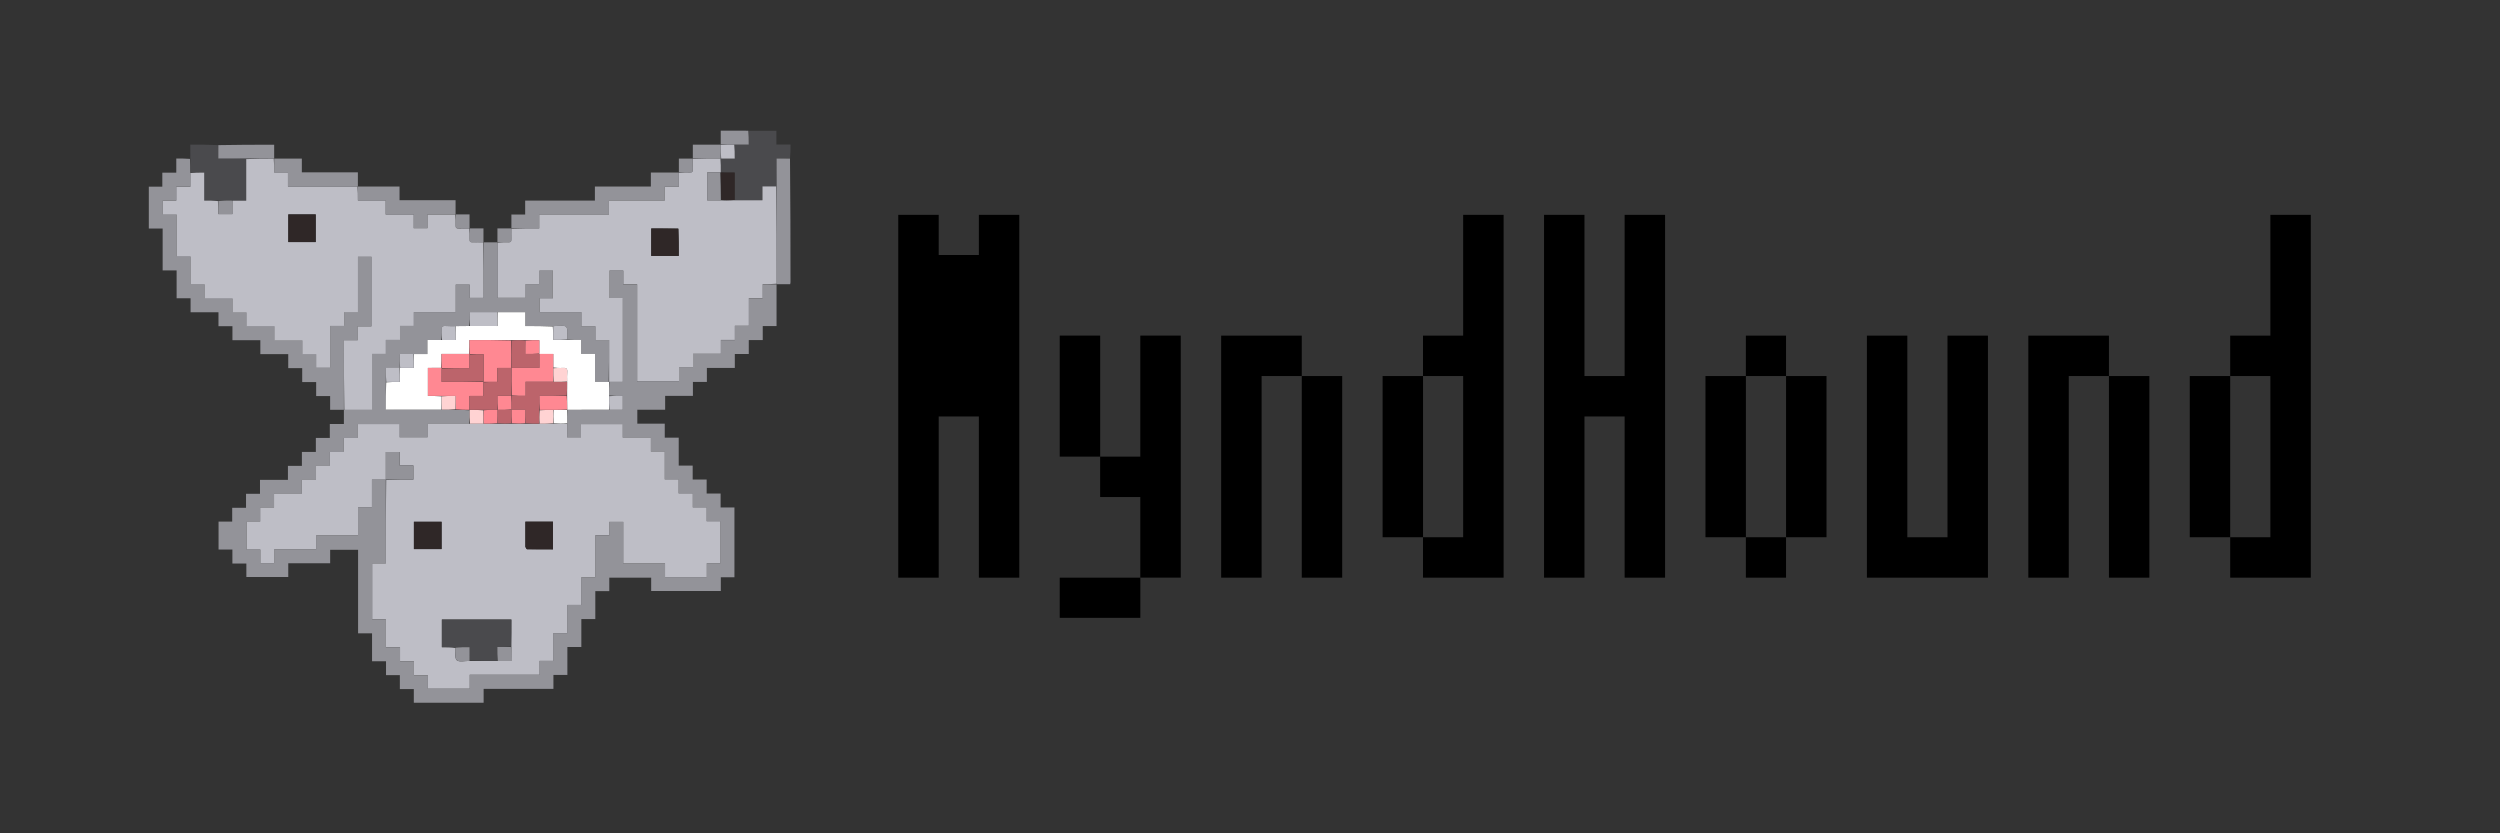 <?xml version="1.0" encoding="UTF-8"?>
<svg id="_レイヤー_1" data-name="レイヤー 1" xmlns="http://www.w3.org/2000/svg" viewBox="0 0 750 250">
  <rect x="0" y="0" width="750" height="250" fill="#333333" stroke="none"/>
  <defs>
    <style>
      .cls-1 {
        fill: #bebec6;
      }

      .cls-2 {
        fill: #ff8892;
      }

      .cls-3 {
        fill: #2f2727;
      }

      .cls-4 {
        fill: #fff;
      }

      .cls-5 {
        fill: #4a4a4d;
      }

      .cls-6 {
        fill: #ffd3d3;
      }

      .cls-7 {
        fill: #bc646b;
      }

      .cls-8 {
        fill: #939399;
      }
    </style>
  </defs>
  <g>
    <path class="cls-8" d="M145.04,72.7c1.32,0,2.63,0,4.07,0,.12,0,.12,0,.12.12,0,5.59,0,11.06,0,16.52h8.41v-4.1h4.15v-4.05h4.07v8.3h-3.98v4.15h12.51v4.24h4.2v4.15h4.13c0,4.29,0,8.42-.12,12.54-1.41,0-2.7,0-4.09,0v-8.41h-4.19v-4.19c-1.45,0-2.79,0-4.14-.12-.09-1.39.31-3.18-.37-3.79-.72-.65-2.45-.2-3.73-.22-.04,0-.09,0-.25,0-2.8-.01-5.48-.01-8.26-.01v-4.17c-2.84,0-5.57,0-8.43,0-2.79,0-5.46,0-8.3,0,0,1.49,0,2.82-.12,4.16-1.42.02-2.72.04-4.14.04-1.03-.01-1.94.06-2.83-.04-1.08-.11-1.34.36-1.27,1.33.07.94,0,1.89-.13,2.85-1.41.01-2.69.01-4.08.01v4.22c-1.45,0-2.78,0-4.25,0-1.4,0-2.68,0-4.09,0,0,1.52,0,2.85,0,4.18,0,0,0,0-.12,0-1.4,0-2.68,0-4.04,0,0,1.55,0,2.88-.01,4.34-.01,2.8-.01,5.47-.01,8.18,5.7,0,11.22,0,16.85.01,1.44,0,2.75,0,4.19,0,1.45.02,2.78.03,4.09.16-.01,1.43-.02,2.74-.14,4.05-4.2,0-8.27,0-12.5,0v4.08h-8.34v-3.99h-12.53v4.14h-4.25v4.2h-4.16v4.16h-4.16v4.2h-4.25v4.2h-8.34v4.16h-4.16v4.2h-4.06v8.39h4.12v4.03h4.16v-4.14h12.62v-4.2h12.53v-8.34h4.16v-8.33c1.49,0,2.83,0,4.17,0,0,0,0,0,0,.11,0,8.39,0,16.65,0,25.07h-4.08v16.72h4.1v8.39h4.25v4.2h4.16v4.16h4.16v4.07h12.58v-4.18h20.95v-4.16h4.16v-8.34h4.2v-8.44h4.2v-8.34h4.16v-12.53h4.2v-4.05h4.2v12.49h12.53v4.05h12.53v-4.14h4.07v-12.58h-4.11v-4.16h-4.16v-4.2h-4.25v-4.2h-4.16v-8.34h-4.16v-4.2h-8.44v-4.03h-12.53v3.98h-4.16c0-1.43,0-2.78.01-4.24.01-1.43.01-2.74.13-4.04,4.22,0,8.32-.01,12.54-.01,1.41,0,2.69,0,4.01,0v-4.2c-1.41,0-2.74,0-4.08-.12-.02-1.43-.03-2.73.08-4.04,1.41,0,2.7,0,3.99,0v-25.15h-4.01v-8.23h4.17v4.12h4.15v29.17h12.57v-4.18h4.2v-4.15h8.34v-4.15h4.2v-4.25h4.2v-8.34h4.15v-4.15c1.49,0,2.83,0,4.17,0,0,0,0,0,0,0v12.52h-4.14v4.19h-4.19v4.19h-4.19v4.19h-8.38v4.19h-4.19v4.19h-8.33v4.15h-8.35v4.19h8.23v4.19h4.19v8.38h4.19v4.19h4.19v4.19h4.19v4.19h4.15v20.94h-4.09v4.12h-20.89v-4.01h-12.57v4.04h-4.19v8.38h-4.19v8.38h-4.19v8.38h-4.19v4.19h-20.94v4.15h-20.94v-4.09h-4.19v-4.19h-4.15v-4.15h-4.19v-8.38h-4.19v-25.07h-8.38v4.04h-12.57v4.13h-12.57v-4.05h-4.19v-4.19h-4.15v-8.38h4.09v-4.15h4.15v-4.19h4.19v-4.19h8.38v-4.19h4.19v-4.19h4.19v-4.19h4.19v-4.19h4.22c0-1.4,0-2.69,0-4.1,0-.12,0-.12.12-.12,2.8,0,5.48,0,8.31,0v-16.78h4.15v-4.2h4.24v-4.2h4.15v-4.15h12.56v-8.25h4.2v3.98h4.14c0-5.61,0-11.14,0-16.66,0,0,0,0,0,0Z"/>
    <path class="cls-8" d="M103.18,122.94c-1.34,0-2.68,0-4.14,0v-4.13h-4.19v-4.19h-4.19v-4.19h-4.19v-4.19h-8.37v-4.19h-8.37v-4.19h-4.19v-4.19h-8.37v-4.19h-4.19v-8.37h-4.19v-12.56h-4.15v-12.56h4.05v-4.19h4.19v-4.25c1.39,0,2.68,0,4.1.11.13,1.43.14,2.75.14,4.19,0,1.41,0,2.7,0,4.13h-4.23v4.16h-4.06v4.2h4.17v12.57h4.15v8.34h4.2v4.25h8.39v4.16h4.16v4.15h8.39v4.25h8.39v4.15h4.16v4.06h4.2v-12.55h4.2v-4.16h4.15v-16.59h4.05v20.87h-4.11v4.16h-4.15v20.91s0,0,0,0Z"/>
    <path class="cls-5" d="M224.62,39.24h8.3v4.11h4.23c0,1.4,0,2.68-.14,4.1-1.41.13-2.69.13-4.05.13,0,2.94,0,5.65-.12,8.37-1.41,0-2.69,0-4.12,0v4.15c-2.88,0-5.6,0-8.33-.12,0-2.76,0-5.4,0-8.2-1.49,0-2.83,0-4.17-.12,0-1.44,0-2.75,0-4.07,0,0,0,.02.11,0,1.4,0,2.69,0,4.07,0,0-1.52,0-2.85.12-4.19,1.39,0,2.67,0,4.08,0v-4.15Z"/>
    <path class="cls-8" d="M153.42,68.51v-4.14h4.13v-4.18h20.92v-4.22h16.79v-4.21c2.79,0,5.48,0,8.28,0,.12,0,.12,0,.12.12,0,1.41,0,2.69,0,4.13h-4.23v4.14h-16.74v4.23h-20.93v4.13c-2.88,0-5.62,0-8.35,0,0,0,0,0,0,0Z"/>
    <path class="cls-5" d="M57.12,51.75c0-1.32,0-2.64-.02-4.08-.01-1.46-.01-2.8-.01-4.28,2.79,0,5.46,0,8.27.14.13,1.41.13,2.69.13,4.05,2.94,0,5.65,0,8.37.12,0,4.19,0,8.26,0,12.47-1.49,0-2.83,0-4.29-.01-1.45,0-2.78,0-4.23,0-1.4-.01-2.68-.01-4.09-.01v-8.39h-4.14Z"/>
    <path class="cls-8" d="M107.36,55.95h12.5v4.11h16.81c0,1.44,0,2.73,0,4.14,0,.12,0,.12-.12.12-2.8,0-5.48,0-8.3,0v4.1h-4.15v-4.13h-8.42v-4.19h-8.32c0-1.49,0-2.82,0-4.16,0,0,0,0,0,0Z"/>
    <path class="cls-8" d="M232.97,55.94v-8.37c1.36,0,2.64,0,4.03,0,.13,12.37.14,24.75.15,37.13,0,.13-.04.25-.1.57-1.26,0-2.55,0-3.96,0-.12,0-.12,0-.12-.12,0-9.81,0-19.51,0-29.2Z"/>
    <path class="cls-8" d="M82.23,47.58h8.32v4.12h16.81c0,1.44,0,2.73,0,4.14,0,.12,0,.12-.12.12-6.98,0-13.84,0-20.85,0v-4.21h-4.14c0-1.49,0-2.83,0-4.17,0,0,0,0,0,0Z"/>
    <path class="cls-8" d="M73.86,47.57h-8.37c0-1.36,0-2.64,0-4.03,5.52-.12,11.04-.12,16.76-.12,0,1.33,0,2.62,0,4.03,0,.12,0,.12-.12.12-2.83,0-5.55,0-8.26,0Z"/>
    <path class="cls-8" d="M224.5,39.22c.12,1.34.12,2.66.12,4.16-1.41,0-2.68,0-4.2,0-1.56,0-2.88,0-4.2,0,0,0,0,0,0,0v-4.18c2.78,0,5.46,0,8.27.01Z"/>
    <path class="cls-8" d="M207.85,47.58v-4.19c2.77,0,5.45,0,8.25,0,.12,0,.12,0,.12.12,0,1.44,0,2.77,0,4.09,0,0,0-.02-.12-.02-2.83,0-5.55,0-8.26,0,0,0,0,0,0,0Z"/>
    <path class="cls-8" d="M203.66,51.76c0-1.34,0-2.67,0-4.19,1.37,0,2.66,0,4.06,0,.12,0,.12,0,.12.12,0,1.11-.03,2.11.01,3.1.03.72-.23,1.01-.97.98-1.08-.04-2.16-.01-3.23-.01,0,0,0,0,0,0Z"/>
    <path class="cls-8" d="M136.67,64.32c1.34,0,2.67,0,4.19,0,0,1.37,0,2.66,0,4.06,0,.12,0,.12-.12.12-1.11,0-2.11-.03-3.1.01-.72.03-1.01-.23-.98-.97.04-1.08.01-2.16.01-3.23,0,0,0,0,0,0Z"/>
    <path class="cls-8" d="M140.85,68.51c1.34,0,2.67,0,4.19,0,0,1.37,0,2.66,0,4.06,0,.12,0,.12-.12.12-1.11,0-2.11-.03-3.1.01-.72.03-1.01-.23-.98-.97.04-1.08.01-2.16.01-3.23,0,0,0,0,0,0Z"/>
    <path class="cls-8" d="M149.23,72.7c0-1.34,0-2.67,0-4.19,1.37,0,2.66,0,4.06,0,.12,0,.12,0,.12.12,0,1.11-.03,2.11.01,3.1.03.72-.23,1.01-.97.98-1.08-.04-2.16-.01-3.23-.01,0,0,0,0,0,0Z"/>
    <path class="cls-1" d="M170.14,127.1v4.12h4.16v-3.98h12.53v4.03h8.44v4.2h4.16v8.34h4.16v4.2h4.25v4.2h4.16v4.16h4.11v12.58h-4.07v4.14h-12.53v-4.05h-12.53v-12.49h-4.2v4.05h-4.2v12.53h-4.16v8.34h-4.2v8.44h-4.2v8.34h-4.16v4.16h-20.95v4.18h-12.58v-4.07h-4.16v-4.16h-4.16v-4.2h-4.25v-8.39h-4.1v-16.72h4.08c0-8.42,0-16.68.12-25.06,2.8-.12,5.49-.12,8.15-.12v-4.23h-4.11v-4.05h-4.15v8.29h-4.17v8.33h-4.16v8.34h-12.53v4.2h-12.62v4.14h-4.16v-4.03h-4.12v-8.39h4.06v-4.2h4.16v-4.16h8.34v-4.2h4.25v-4.2h4.16v-4.16h4.16v-4.2h4.25v-4.14h12.53v3.99h8.34v-4.08c4.23,0,8.3,0,12.63,0,1.56,0,2.88-.01,4.32-.01,1.44,0,2.75-.01,4.19,0,1.43,0,2.74,0,4.17,0,1.44,0,2.76,0,4.2,0,1.43.01,2.74,0,4.17.01,1.44,0,2.77,0,4.21,0,1.42,0,2.72,0,4.03-.01M149.45,198.3h3.94c0-1.53,0-2.87.02-4.45v-8h-20.85v8.3c1.41,0,2.75,0,4.1.24.08,1.27-.31,3.06.36,3.67.72.65,2.45.2,3.73.22.04,0,.09,0,.37.01,2.69,0,5.38-.01,8.32,0M132.48,160.75v-4.22h-8.31v8.19h8.31v-3.98M157.61,164.1c.17.24.33.67.51.68,2.6.04,5.19.03,7.77.03v-8.31h-8.28c0,2.49,0,4.92,0,7.6Z"/>
    <path class="cls-1" d="M140.74,68.51c.12,1.08.15,2.16.11,3.23-.03.74.26,1,.98.97.99-.04,1.98-.01,3.1-.01.12,5.52.12,11.04.12,16.66h-4.14v-3.98h-4.2v8.25h-12.56v4.15h-4.15v4.2h-4.24v4.2h-4.15v16.78c-2.82,0-5.5,0-8.31,0-.12-6.92-.12-13.84-.12-20.91h4.15v-4.16h4.11v-20.87h-4.05v16.59h-4.15v4.16h-4.2v12.55h-4.2v-4.06h-4.16v-4.15h-8.39v-4.25h-8.39v-4.15h-4.16v-4.16h-8.39v-4.25h-4.2v-8.34h-4.15v-12.57h-4.17v-4.2h4.06v-4.16h4.23c0-1.43,0-2.72,0-4.13,1.34-.12,2.67-.12,4.14-.12v8.39c1.41,0,2.69,0,4.1.13.13,1.38.13,2.64.13,3.93h4.21v-4.03h4.16c0-4.22,0-8.28,0-12.47,2.71-.12,5.42-.12,8.26-.13.12,1.34.12,2.68.12,4.17h4.14v4.21c7.01,0,13.87,0,20.86,0,.12,1.34.12,2.67.12,4.16h8.32v4.19h8.42v4.13h4.15v-4.1c2.83,0,5.5,0,8.3,0,.12,1.08.15,2.16.11,3.23-.03.74.26,1,.98.97.99-.04,1.98-.01,3.1-.01M92.82,64.32h-6.33v8.3h8.23v-8.3h-1.89Z"/>
    <path class="cls-1" d="M149.23,72.82c1.08-.12,2.16-.15,3.23-.11.74.03,1-.26.97-.98-.04-.99-.01-1.98-.01-3.1,2.73-.12,5.46-.12,8.35-.12v-4.13h20.93v-4.23h16.74v-4.14h4.23c0-1.43,0-2.72,0-4.13,1.08-.12,2.16-.15,3.23-.11.74.03,1-.26.97-.98-.04-.99-.01-1.98-.01-3.1,2.72-.12,5.43-.12,8.28-.12.12,1.32.11,2.63.1,4.06,0,.11-.03.1-.15.11-1.4,0-2.68,0-3.94,0v8.36c1.44,0,2.78,0,4.24,0,1.42,0,2.72-.02,4.02-.03h8.33v-4.15c1.43,0,2.71,0,4.12,0,.12,9.69.12,19.38.12,29.2-1.34.12-2.68.12-4.17.12v4.15h-4.15v8.34h-4.2v4.25h-4.2v4.15h-8.34v4.15h-4.2v4.18h-12.57v-29.17h-4.15v-4.12h-4.17v8.23h4.01v25.15c-1.29,0-2.57,0-3.98,0-.11,0-.12.02-.12.02v-12.55h-4.13v-4.15h-4.2v-4.24h-12.51v-4.15h3.98v-8.3h-4.07v4.05h-4.15v4.1h-8.41c0-5.46,0-10.93,0-16.52M203.45,68.54h-8.08v8.24h8.26c0-2.75,0-5.41-.17-8.24Z"/>
    <path class="cls-4" d="M136.7,97.84c1.3-.01,2.6-.02,4.14-.04,2.91,0,5.58,0,8.42,0v-4.15h8.31v4.17c2.79,0,5.47,0,8.27.13.13,1.41.13,2.68.13,4.02h8.35v4.19h4.19v8.41c1.4,0,2.68,0,4.09,0,.12,0,.13-.01.12,0,0,1.31,0,2.61.02,4.16-.01,1.56-.03,2.87-.04,4.18-4.1,0-8.19.02-12.41.03-.12,0-.11,0-.12-.12-.02-1.44-.03-2.76-.03-4.2.01-1.42,0-2.72,0-4.15,0-1.03-.06-1.94.03-2.83.11-1.08-.35-1.34-1.33-1.27-.94.07-1.89,0-2.85-.12-.01-1.4-.01-2.67-.01-4.06-1.53,0-2.86,0-4.19,0,0,0,0,0,0-.12,0-1.4,0-2.69,0-4.02-1.53,0-2.87,0-4.32-.02-1.43,0-2.73,0-4.16,0-4.19-.02-8.25-.02-12.48-.02,0,1.48,0,2.81-.12,4.16-2.78.01-5.45.01-8.26.01,0,1.51,0,2.83-.12,4.18-1.4.01-2.69.01-3.96.01v8.42c1.41,0,2.75,0,4.09.12,0,1.41,0,2.7,0,3.99h-16.73c0-2.71,0-5.39.13-8.2,1.4-.13,2.67-.13,4.05-.13v-4.19s0,0,.12,0c1.4,0,2.67,0,4.09,0v-4.16h4.12v-4.22c1.39,0,2.68,0,4.2,0,1.52,0,2.8,0,4.23,0v-4.15Z"/>
    <path class="cls-2" d="M132.46,118.79h-4.09v-8.42c1.27,0,2.55,0,3.97,0,.14,0,.17.04.16.16-.01,1.4-.01,2.67-.01,4.04,4.34,0,8.45,0,12.55,0,0,0-.01-.01,0,.11,0,1.41,0,2.69,0,4.11h-4.19c0,1.48,0,2.82.01,4.15.01,0,.02.01.02.01-1.33,0-2.65-.02-4.1-.15-.12-1.4-.12-2.68-.12-4.01h-4.2Z"/>
    <path class="cls-1" d="M149.14,93.65c.12,1.34.12,2.67.12,4.16-2.84,0-5.51,0-8.3-.01-.12-1.34-.12-2.67-.12-4.16,2.84,0,5.51,0,8.3,0Z"/>
    <path class="cls-6" d="M145.05,127.11c-1.32,0-2.63.01-4.07.02-.12-1.31-.12-2.62-.1-4.05.01-.12,0-.14.11-.13,1.42.01,2.73.02,4.05.15.01,1.42.02,2.72.02,4.02Z"/>
    <path class="cls-4" d="M170.15,126.98c-1.31.13-2.61.13-4.04.01-.12-1.42-.12-2.72,0-4.03,1.43-.01,2.74-.02,4.05-.02,0,0,0,0,0,0,0,1.31,0,2.61-.01,4.04Z"/>
    <path class="cls-1" d="M124.01,106.21c.12,1.33.12,2.66.12,4.17-1.42,0-2.7,0-4.09,0-.12-1.33-.12-2.66-.12-4.18,1.4,0,2.68,0,4.09,0Z"/>
    <path class="cls-1" d="M182.82,122.92c-.11-1.32-.1-2.63-.07-4.07,1.34-.12,2.67-.12,4.08-.12v4.2c-1.32,0-2.6,0-4.01,0Z"/>
    <path class="cls-6" d="M132.47,118.9c1.32-.12,2.65-.12,4.2-.12,0,1.33,0,2.61,0,4-1.32.13-2.63.13-4.07.13-.12-1.31-.12-2.6-.12-4.01Z"/>
    <path class="cls-1" d="M119.8,110.38c.12,1.33.12,2.66.12,4.19-1.38,0-2.65,0-4.04.01-.12-1.32-.12-2.66-.12-4.2,1.36,0,2.64,0,4.04,0Z"/>
    <path class="cls-1" d="M136.58,97.84c.12,1.34.12,2.66.12,4.16-1.44,0-2.71,0-4.11-.01-.12-.96-.05-1.91-.12-2.85-.07-.98.19-1.44,1.27-1.33.9.09,1.81.02,2.83.04Z"/>
    <path class="cls-1" d="M170.18,101.85c-1.32.12-2.66.12-4.21.12,0-1.33,0-2.61-.01-4.01.03-.12.08-.13.12-.13,1.29.03,3.02-.43,3.73.22.67.61.28,2.4.37,3.79Z"/>
    <path class="cls-3" d="M220.4,59.97c-1.3.13-2.61.15-4.04.03-.14-2.84-.15-5.55-.16-8.26,0,0,.03.01.04.02,1.35,0,2.68,0,4.17,0,0,2.8,0,5.44,0,8.2Z"/>
    <path class="cls-1" d="M216.35,47.59c-.12-1.31-.13-2.64-.13-4.08,1.32-.12,2.64-.12,4.08-.12.12,1.34.12,2.67.12,4.19-1.38,0-2.67,0-4.07,0Z"/>
    <path class="cls-8" d="M69.58,60.16c.12,1.32.12,2.62.12,4.04h-4.21c0-1.29,0-2.54,0-3.91,1.32-.13,2.65-.14,4.1-.13Z"/>
    <path class="cls-5" d="M136.65,194.15h-4.09v-8.3h20.85c0,2.64,0,5.32-.13,8.13-1.4.13-2.67.13-4.08.13v4.17c-2.69,0-5.38.01-8.2-.11-.13-1.41-.13-2.68-.13-4.01h-4.22Z"/>
    <path class="cls-7" d="M170.14,114.6c0,1.3,0,2.6-.12,4.03-2.8.12-5.46.12-8.2.12,0,1.55,0,2.88-.01,4.33-.02,1.42-.02,2.73-.03,4.03-1.31,0-2.62,0-4.05-.13-.12-1.4-.12-2.67-.12-4.05-1.54,0-2.87,0-4.19,0,0,0,0,0,0-.11,0-1.44,0-2.76,0-4.07,0,0,0,0,.11,0,1.41,0,2.69,0,4.12,0v-4.22c2.88,0,5.61,0,8.47.01,1.42.02,2.72.04,4.02.05Z"/>
    <path class="cls-3" d="M132.48,160.88v3.85h-8.31v-8.19h8.31v4.35Z"/>
    <path class="cls-3" d="M157.61,163.97c0-2.56,0-4.98,0-7.47h8.28v8.31c-2.58,0-5.18.01-7.77-.03-.17,0-.34-.44-.51-.8Z"/>
    <path class="cls-8" d="M115.74,143.88c0-2.73,0-5.47,0-8.29h4.15v4.05h4.11v4.23c-2.66,0-5.34,0-8.15,0-.12,0-.12,0-.11,0Z"/>
    <path class="cls-8" d="M149.32,198.29c-.12-1.33-.12-2.66-.12-4.18,1.41,0,2.68,0,4.07-.01.12,1.33.12,2.66.12,4.2-1.37,0-2.66,0-4.07,0Z"/>
    <path class="cls-8" d="M136.66,194.27c1.33-.12,2.66-.12,4.21-.12,0,1.33,0,2.61.01,4-.03.12-.07.13-.12.13-1.29-.03-3.01.43-3.73-.22-.67-.61-.28-2.4-.37-3.79Z"/>
    <path class="cls-6" d="M161.9,127.12c-.12-1.31-.11-2.61.03-4.04,1.44-.12,2.76-.11,4.07-.1,0,1.3-.01,2.59-.01,4.01-1.32.13-2.64.13-4.08.14Z"/>
    <path class="cls-2" d="M153.41,122.93h4.2c0,1.38,0,2.65,0,4.04-1.32.13-2.64.13-4.08.01-.12-1.44-.12-2.75-.12-4.05Z"/>
    <path class="cls-7" d="M153.42,122.94c0,1.3,0,2.61,0,4.04-1.31.13-2.62.13-4.06.01-.12-1.44-.12-2.75-.12-4.05,0,0,0,0,.11,0,1.44,0,2.76,0,4.08,0,0,0,0,0,0,0Z"/>
    <path class="cls-2" d="M149.24,122.93c0,1.31,0,2.62,0,4.04-1.31.13-2.63.14-4.06.14-.13-1.31-.13-2.61-.02-4.04,1.44-.14,2.76-.14,4.08-.15Z"/>
    <path class="cls-3" d="M92.95,64.32h1.77v8.3h-8.23v-8.3h6.46Z"/>
    <path class="cls-3" d="M203.54,68.63c.09,2.74.09,5.4.09,8.15h-8.26v-8.24c2.71,0,5.39,0,8.17.09Z"/>
    <path class="cls-8" d="M216.08,51.75c.13,2.7.14,5.41.17,8.24-1.33.12-2.66.12-4.1.12v-8.36c1.25,0,2.54,0,3.94,0Z"/>
    <path class="cls-2" d="M140.83,106.16v-4.15c4.23,0,8.29,0,12.48.13.11,2.83.11,5.54.11,8.23,0,0,.01-.01-.11,0-1.41,0-2.69,0-4.11,0v4.18h-4.15s0,0,0-.11c0-2.78,0-5.44,0-8.21-1.5,0-2.82,0-4.17-.02-.02-.02-.05-.05-.05-.05Z"/>
    <path class="cls-2" d="M166,114.53h-8.34v4.22c-1.43,0-2.71,0-4.12-.12-.12-2.83-.12-5.55-.11-8.26,0,0,0,0,.11,0,2.79,0,5.46,0,8.26,0v-4.2h4.19c0,1.38,0,2.66,0,4.18,0,1.55,0,2.86.01,4.17Z"/>
    <path class="cls-7" d="M161.8,106.19c0,1.33,0,2.66,0,4.19-2.8,0-5.47,0-8.26,0-.12-2.7-.12-5.4-.11-8.22,1.31-.13,2.62-.14,4.05-.02.12,1.41.12,2.68.12,4.04h4.2s0,0,0,0Z"/>
    <path class="cls-2" d="M166.12,122.96c-1.43,0-2.74,0-4.18,0-.12-1.33-.12-2.66-.12-4.21,2.74,0,5.4,0,8.18,0,.13,1.32.15,2.64.16,4.08-1.31.12-2.62.12-4.05.14Z"/>
    <path class="cls-2" d="M132.47,110.37c-.02-1.35-.02-2.68-.02-4.18,2.81,0,5.47,0,8.26-.01.12-.01.15.02.16.16,0,1.42,0,2.7,0,4.09h-8.34s-.04-.03-.05-.05Z"/>
    <path class="cls-6" d="M166.12,114.55c-.12-1.32-.13-2.63-.12-4.07.96-.12,1.91-.05,2.85-.12.98-.07,1.44.2,1.33,1.27-.09.9-.02,1.81-.03,2.83-1.31.11-2.61.1-4.03.07Z"/>
    <path class="cls-2" d="M161.8,106.07c-1.32.12-2.65.12-4.2.12,0-1.36,0-2.63,0-4.02,1.33-.12,2.67-.12,4.2-.12,0,1.34,0,2.62,0,4.02Z"/>
    <path class="cls-7" d="M153.3,110.37c.12,2.71.12,5.42.11,8.26,0,.12,0,.12-.12.12-1.4,0-2.67,0-4.07,0v4.2s0,0,0,0c-1.32,0-2.64,0-4.09.02-1.43,0-2.74,0-4.17-.02-.12-1.33-.12-2.67-.12-4.15h4.19c0-1.42,0-2.7,0-4.11,1.33-.12,2.67-.12,4.15-.12v-4.18c1.42,0,2.71,0,4.11,0Z"/>
    <path class="cls-7" d="M132.51,110.54c2.71-.12,5.4-.12,8.36-.12,0-1.39,0-2.67.01-4.07,1.34-.12,2.67-.12,4.16-.12,0,2.77,0,5.43,0,8.22-4.11.12-8.22.12-12.55.12,0-1.36,0-2.64.01-4.04Z"/>
    <path class="cls-2" d="M149.35,122.94c-.12-1.33-.12-2.66-.12-4.19,1.4,0,2.68,0,4.08,0,.12,1.32.12,2.63.12,4.08-1.32.12-2.63.12-4.08.12Z"/>
  </g>
  <g>
    <path d="M269.48,173.3v-108.85h12.13v12.05h12.05v-12.05h12.13v108.85h-12.13v-48.36h-12.05v48.36h-12.13Z"/>
    <path d="M317.92,136.99v-36.31h12.13v36.31h-12.13ZM317.92,173.3h24.18v12.05h-24.18v-12.05ZM330.04,149.12v-12.13h12.05v-36.31h12.13v72.61h-12.13v-24.18h-12.05Z"/>
    <path d="M366.35,173.3v-72.61h24.18v12.12h-12.05v60.49h-12.13ZM390.53,173.3v-60.49h12.13v60.49h-12.13Z"/>
    <path d="M414.78,161.17v-48.36h12.13v48.36h-12.13ZM426.9,173.3v-12.13h12.05v-48.36h-12.05v-12.12h12.05v-36.24h12.13v108.85h-24.18Z"/>
    <path d="M463.21,173.3v-108.85h12.13v48.36h12.05v-48.36h12.13v108.85h-12.13v-48.36h-12.05v48.36h-12.13Z"/>
    <path d="M511.64,161.17v-48.36h12.13v48.36h-12.13ZM523.76,112.81v-12.12h12.05v12.12h-12.05ZM523.76,173.3v-12.13h12.05v12.13h-12.05ZM535.82,161.17v-48.36h12.13v48.36h-12.13Z"/>
    <path d="M560.07,173.3v-72.61h12.13v60.49h12.05v-60.49h12.13v72.61h-36.31Z"/>
    <path d="M608.5,173.3v-72.61h24.18v12.12h-12.05v60.49h-12.13ZM632.68,173.3v-60.49h12.13v60.49h-12.13Z"/>
    <path d="M656.93,161.17v-48.36h12.13v48.36h-12.13ZM669.06,173.3v-12.13h12.05v-48.36h-12.05v-12.12h12.05v-36.24h12.13v108.85h-24.18Z"/>
  </g>
</svg>